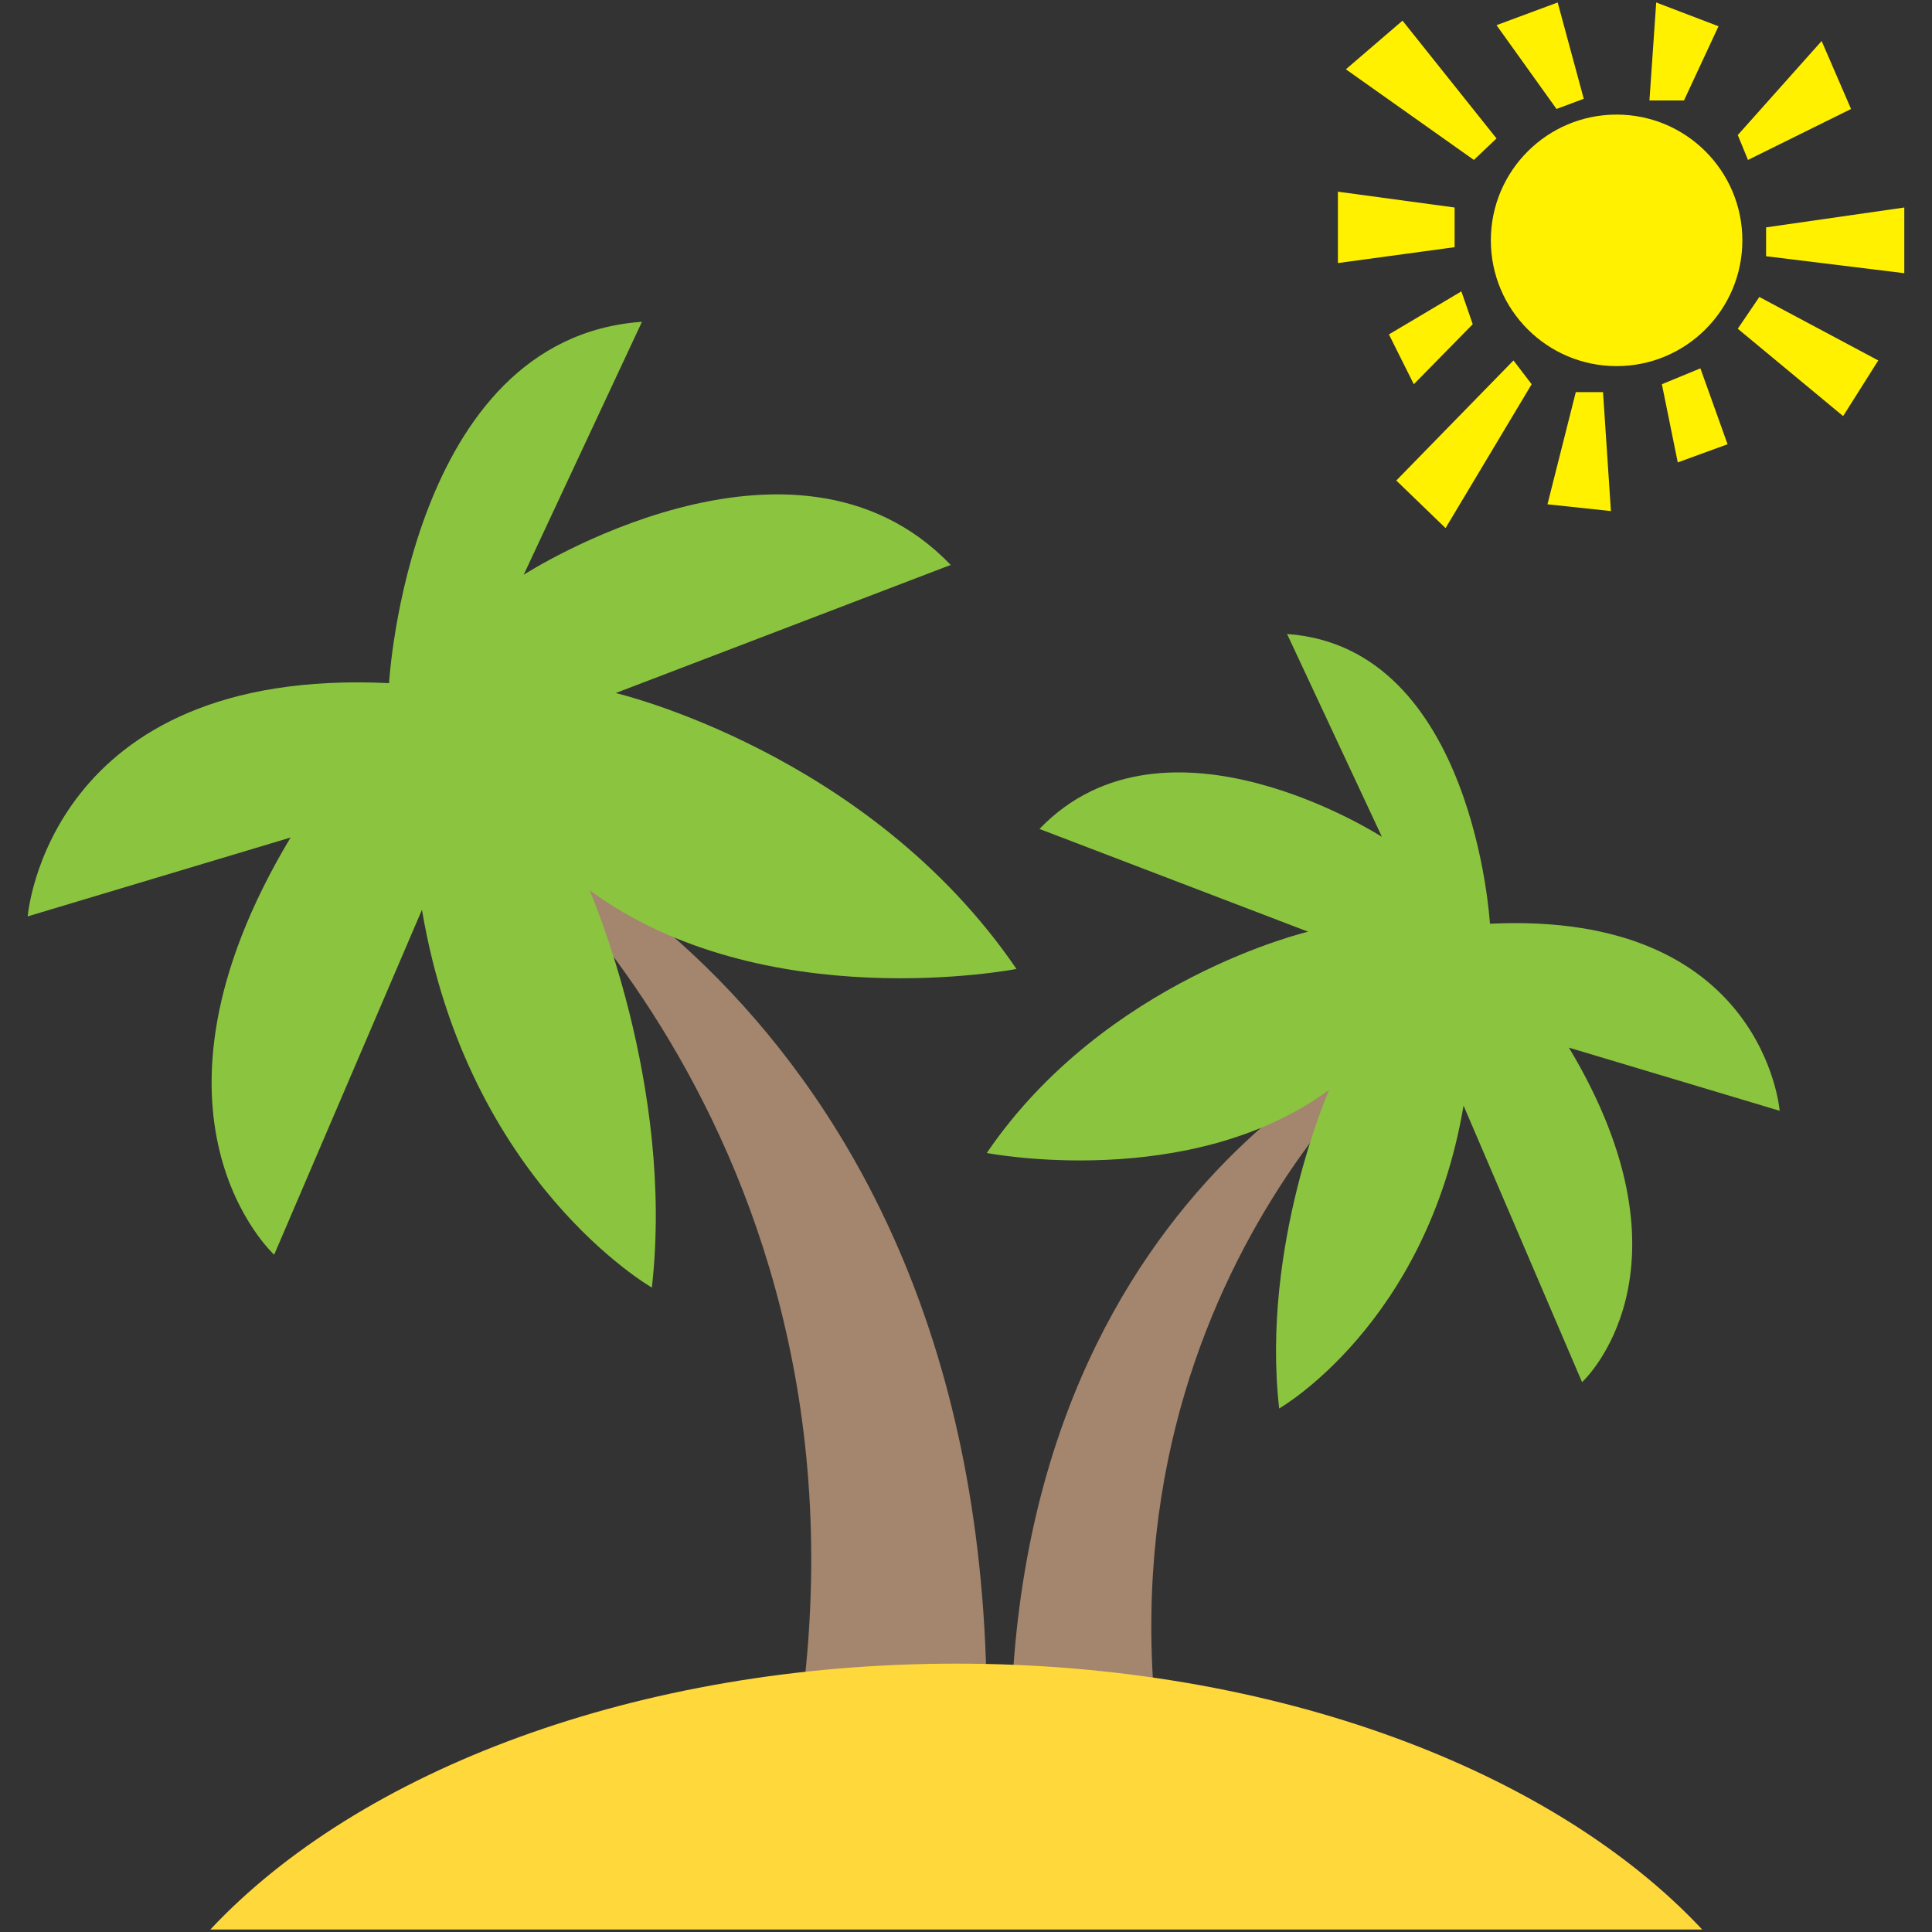 <?xml version="1.0" encoding="utf-8"?>
<!-- Generator: Adobe Illustrator 21.1.0, SVG Export Plug-In . SVG Version: 6.00 Build 0)  -->
<svg version="1.1" id="Layer_1" xmlns="http://www.w3.org/2000/svg" xmlns:xlink="http://www.w3.org/1999/xlink" x="0px" y="0px"
	 viewBox="0 0 32 32" style="enable-background:new 0 0 32 32;" xml:space="preserve">
<rect x="0" y="0" width="32" height="32" fill="#333333" stroke="none"/>
<style type="text/css">
	.st0{fill:#FFD83B;}
	.st1{fill:#F2F2F2;}
	.st2{fill:#F3C432;}
	.st3{fill:#DEE4E9;}
	.st4{fill:#E9EFF4;}
	.st5{fill:#6DAFDF;}
	.st6{fill:#5CA3D9;}
	.st7{fill:#4D98D2;}
	.st8{fill:#E8EFF3;}
	.st9{fill:#DDE3E9;}
	.st10{fill:#4CC6E5;}
	.st11{opacity:0.05;fill:#2F3133;}
	.st12{fill:#E14B4B;}
	.st13{fill:#D3D9DD;}
	.st14{fill:#65B1EF;}
	.st15{fill:#8CC63E;}
	.st16{fill:#E84D88;}
	.st17{fill:#A4856D;}
	.st18{fill:#8BC540;}
	.st19{fill:#7FB241;}
	.st20{fill:#8E6D53;}
	.st21{fill:#FFFFFF;}
	.st22{fill:#9A795F;}
	.st23{fill:#E24B4B;}
	.st24{fill:#F2992D;}
	.st25{fill:#DF8726;}
	.st26{fill:#997960;}
	.st27{fill:#FFD93B;}
	.st28{fill:#E8AF2A;}
	.st29{fill:#D23F77;}
	.st30{fill:#D03F3F;}
	.st31{fill:#BF3332;}
	.st32{fill:#D03F3E;}
	.st33{fill:#BF3333;}
	.st34{fill:#F4C534;}
	.st35{fill:#8F6D52;}
	.st36{fill:#E9B02C;}
	.st37{fill:#5A5F63;}
	.st38{fill:#F4F4F4;}
	.st39{fill:#E74C87;}
	.st40{fill:#D24078;}
	.st41{fill:#5B5F63;}
	.st42{fill:#3F4347;}
	.st43{fill:#719C40;}
	.st44{fill:#7B5C45;}
	.st45{fill:#BB3166;}
	.st46{fill:#89664C;}
	.st47{fill:#77589F;}
	.st48{fill:#8066AA;}
	.st49{fill:#8D7FB6;}
	.st50{fill:#88BA40;}
	.st51{fill:#FDE7AA;}
	.st52{fill:#7FB239;}
	.st53{fill:#45CBEA;}
	.st54{fill:#ACB9C1;}
	.st55{fill:#DAE5EF;}
	.st56{fill:#7CA740;}
	.st57{fill:#88BF40;}
	.st58{fill:#85BB40;}
	.st59{fill:#FFF100;}
	.st60{fill:#FFDD00;}
	.st61{fill:#F29A2E;}
	.st62{fill:#3E4347;}
	.st63{fill:#59A5E0;}
	.st64{fill:#2F3133;}
	.st65{fill:#EDEDEF;}
	.st66{fill:#4E99D2;}
	.st67{fill:#A5856D;}
</style>
<g id="XMLID_226_">
	<g id="XMLID_4755_">
		<polygon id="XMLID_4769_" class="st59" points="24.787,0.417 25.8,0.041 26.232,1.636 25.781,1.805 		"/>
		<polygon id="XMLID_4768_" class="st59" points="24.412,2.649 22.292,1.148 23.23,0.342 24.787,2.293 		"/>
		<polygon id="XMLID_4767_" class="st59" points="24.093,3.437 24.093,4.094 22.16,4.357 22.16,3.175 		"/>
		<polygon id="XMLID_4766_" class="st59" points="24.393,5.37 23.417,6.364 23.005,5.539 24.205,4.826 		"/>
		<polygon id="XMLID_4765_" class="st59" points="25.369,6.364 23.943,8.747 23.127,7.959 25.068,5.97 		"/>
		<polygon id="XMLID_4764_" class="st59" points="26.551,6.495 26.682,8.465 25.631,8.353 26.1,6.495 		"/>
		<polygon id="XMLID_4763_" class="st59" points="28.614,7.358 27.789,7.659 27.526,6.364 28.164,6.101 		"/>
		<polygon id="XMLID_4762_" class="st59" points="31.11,5.97 30.528,6.892 28.783,5.445 29.14,4.919 		"/>
		<polygon id="XMLID_4761_" class="st59" points="29.252,3.766 31.541,3.437 31.541,4.525 29.252,4.244 		"/>
		<polygon id="XMLID_4760_" class="st59" points="28.783,2.237 30.172,0.679 30.659,1.805 28.952,2.649 		"/>
		<polygon id="XMLID_4759_" class="st59" points="27.32,1.664 27.432,0.041 28.464,0.435 27.892,1.664 		"/>
		<circle id="XMLID_4758_" class="st59" cx="26.776" cy="3.981" r="2.083"/>
	</g>
	<path id="XMLID_4501_" class="st17" d="M13.132,29.186C14.96,18.95,7.968,13.467,7.968,13.467s8.773,3.244,8.362,15.719H13.132z"/>
	<path id="XMLID_4499_" class="st18" d="M0.459,15.178c0,0,0.326-4.135,5.985-3.863c0,0,0.326-5.713,4.189-5.985L8.674,9.52
		c0,0,4.461-2.884,7.073-0.163l-5.549,2.122c0,0,4.189,0.979,6.638,4.57c0,0-4.189,0.816-7.073-1.306c0,0,1.415,3.21,1.034,6.583
		c0,0-3.047-1.741-3.808-6.257l-2.448,5.713c0,0-2.503-2.285,0.272-6.91L0.459,15.178z"/>
	<path id="XMLID_2278_" class="st17" d="M19.314,29.631c-1.466-8.208,4.141-12.606,4.141-12.606s-7.036,2.602-6.706,12.606H19.314z"
		/>
	<path id="XMLID_2180_" class="st18" d="M29.477,18.398c0,0-0.262-3.316-4.799-3.098c0,0-0.262-4.581-3.36-4.799l1.571,3.36
		c0,0-3.578-2.312-5.672-0.131l4.45,1.702c0,0-3.36,0.785-5.323,3.665c0,0,3.36,0.654,5.672-1.047c0,0-1.134,2.574-0.829,5.279
		c0,0,2.443-1.396,3.054-5.017l1.963,4.581c0,0,2.007-1.832-0.218-5.541L29.477,18.398z"/>
	<g>
		<path id="XMLID_4752_" class="st0" d="M28.194,31.959c-2.461-2.629-7.067-4.404-12.355-4.404c-5.289,0-9.894,1.775-12.355,4.404
			H28.194z"/>
	</g>
</g>
</svg>

